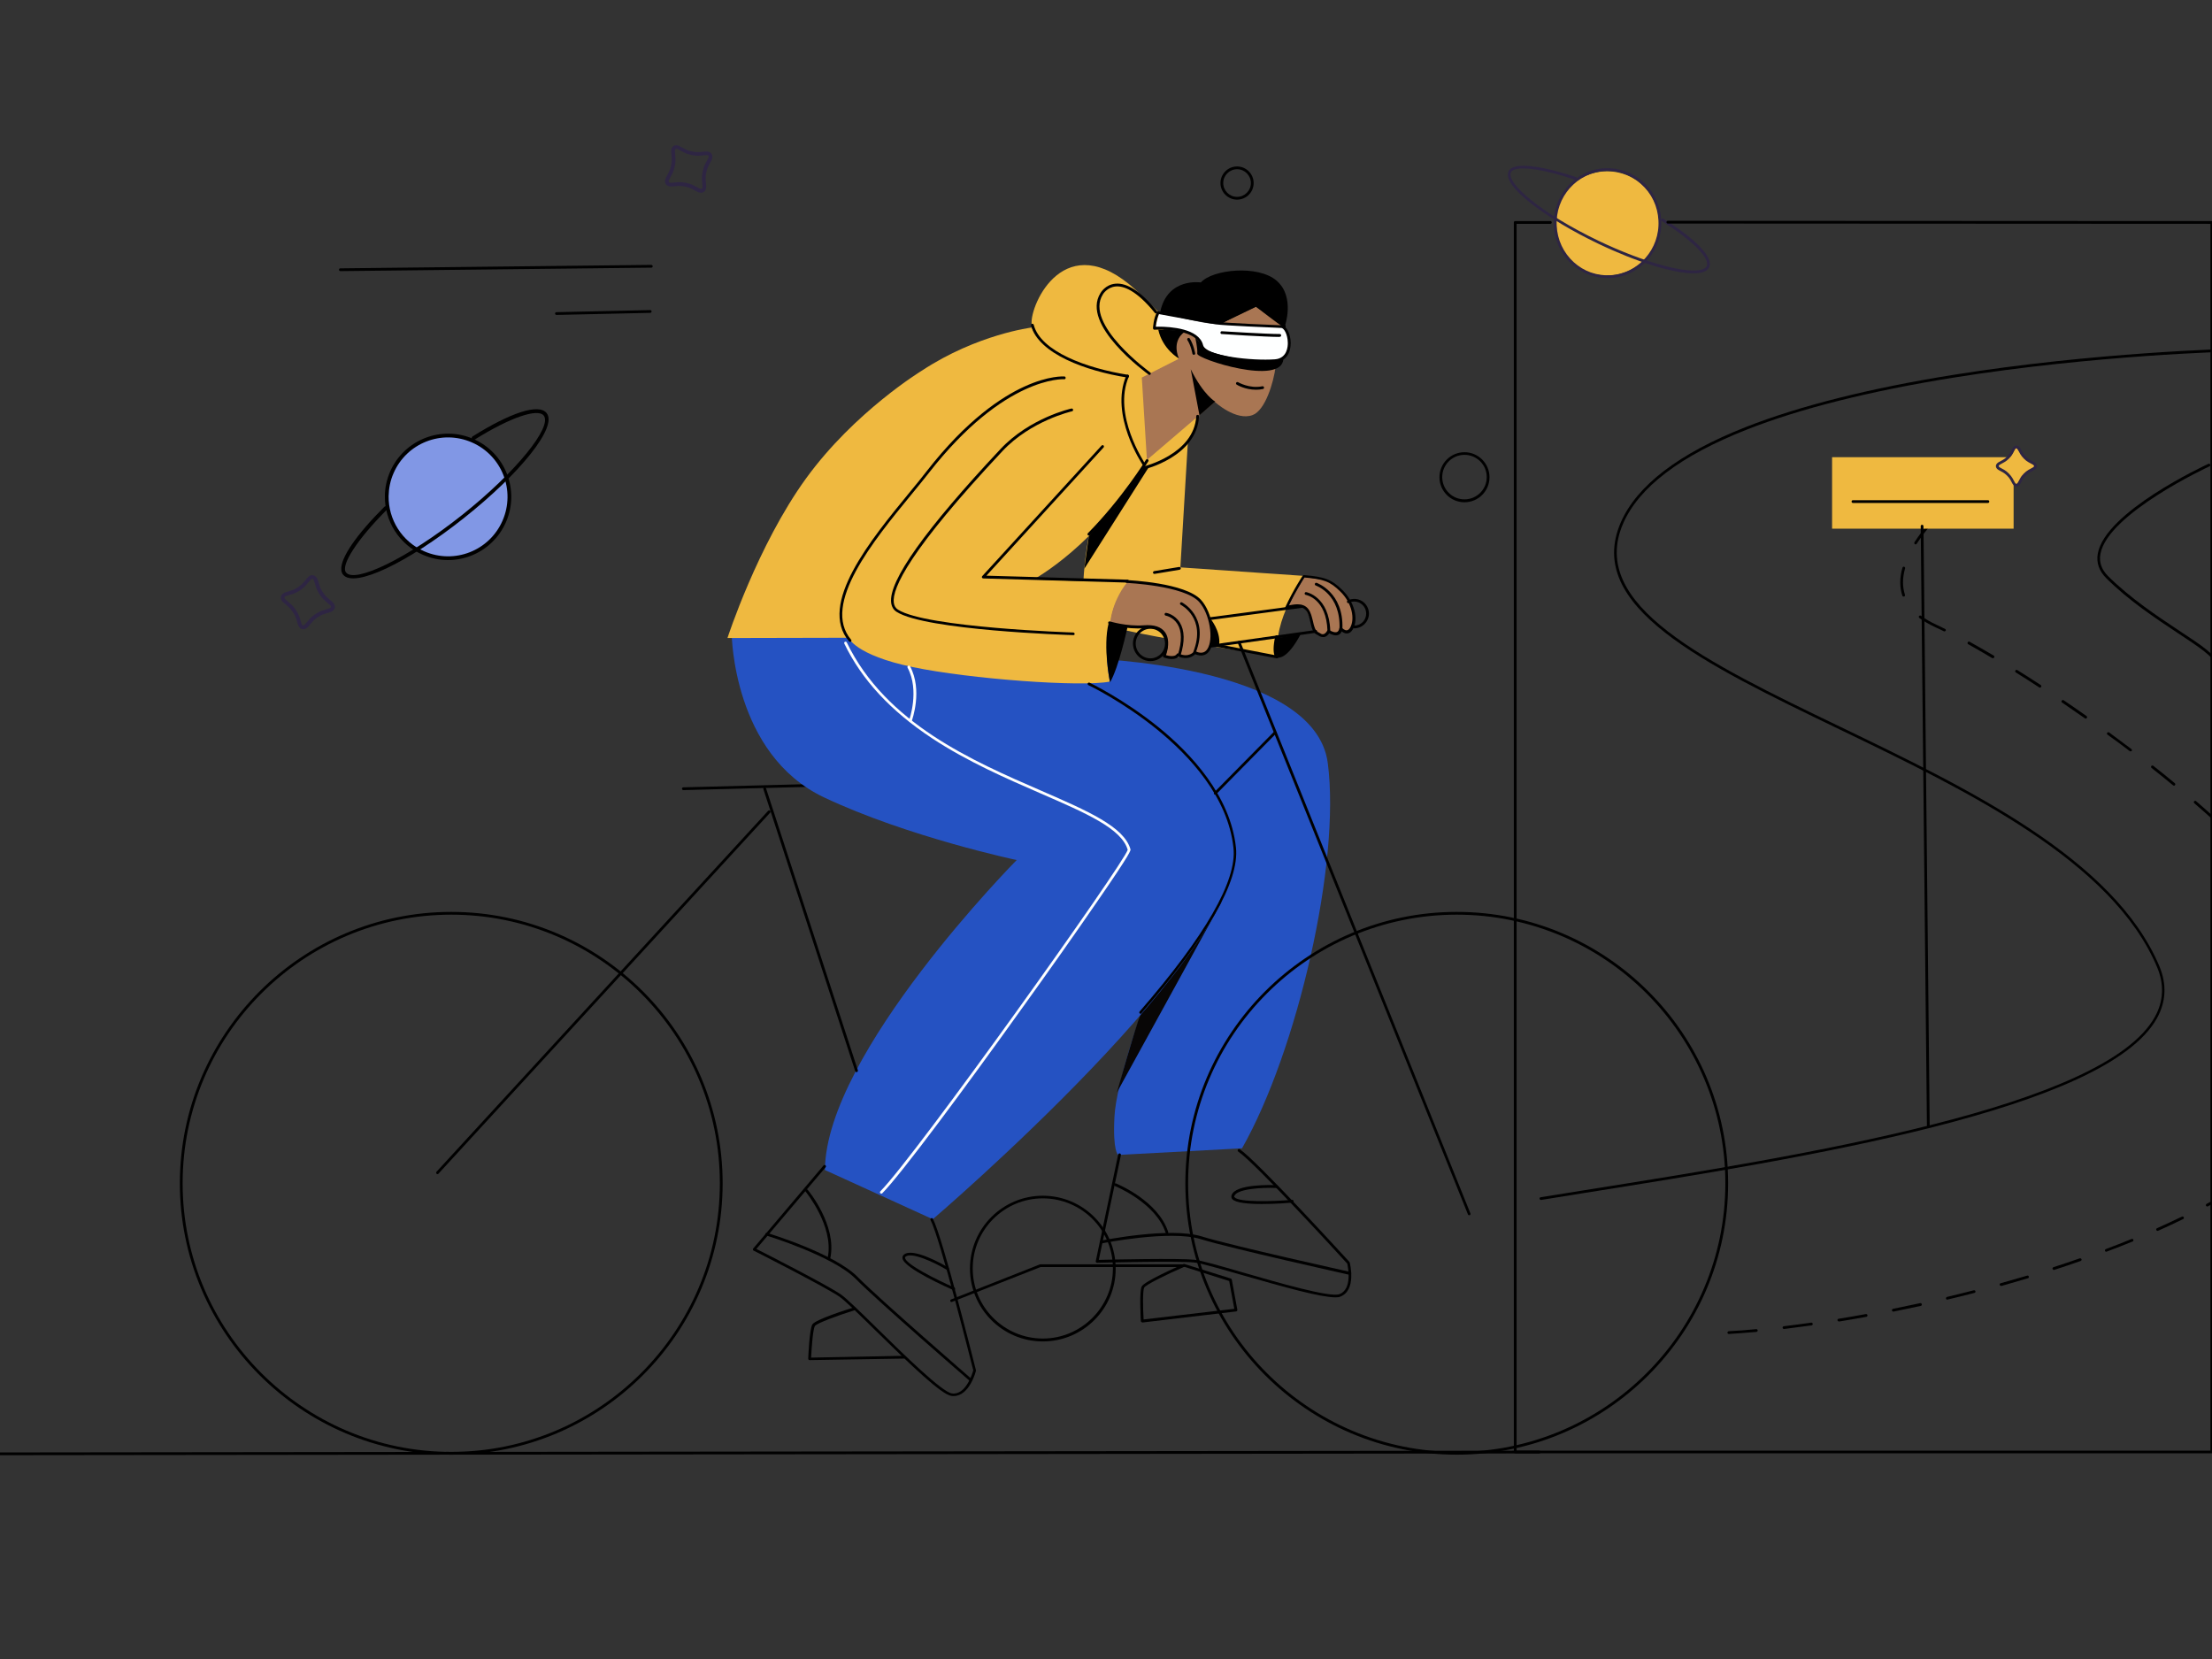 <?xml version="1.0" ?><!DOCTYPE svg  PUBLIC '-//W3C//DTD SVG 1.1//EN'  'http://www.w3.org/Graphics/SVG/1.1/DTD/svg11.dtd'><svg id="Layer_1" style="enable-background:new 0 0 1600 1200;" version="1.1" viewBox="0 0 1600 1200" xml:space="preserve" xmlns="http://www.w3.org/2000/svg" xmlns:vectornator="http://vectornator.io" xmlns:xlink="http://www.w3.org/1999/xlink"><rect x="0" y="0" width="1600" height="1200" fill="#333333" stroke="none"/><style type="text/css">
	.st0{fill:#2552C2;}
	.st1{fill:#080606;}
	.st2{fill:#EFB940;}
	.st3{fill:#A97653;}
	.st4{fill:#FEFFFF;}
	.st5{fill:#2E2543;}
	.st6{fill:#8197E5;}
</style><g><g id="Layer_1_1_"><g><path d="M494.3,571.5c-0.5,0-1-0.4-1-1c0-0.6,0.4-1,1-1l139.3-3.6c0.5,0,1,0.4,1,1c0,0.6-0.4,1-1,1L494.3,571.5      C494.3,571.5,494.3,571.5,494.3,571.5z"/></g><g><path d="M1250.5,964.9c-0.5,0-1-0.4-1-0.9c0-0.6,0.4-1,0.9-1.1c6.3-0.3,13-0.8,19.9-1.5c0.6-0.1,1,0.4,1.1,0.9      c0,0.5-0.4,1-0.9,1.1C1263.6,964,1256.9,964.5,1250.5,964.9C1250.5,964.9,1250.5,964.9,1250.5,964.9z M1290.4,961.3      c-0.5,0-0.9-0.4-1-0.9c-0.1-0.5,0.3-1,0.9-1.1c6.4-0.8,13.1-1.6,19.8-2.6c0.5-0.1,1.1,0.3,1.1,0.9s-0.3,1.1-0.9,1.1      c-6.7,0.9-13.4,1.8-19.9,2.6C1290.5,961.3,1290.4,961.3,1290.4,961.3z M1330.1,955.8c-0.5,0-0.9-0.3-1-0.8      c-0.1-0.5,0.3-1.1,0.8-1.1c6.5-1,13.1-2.2,19.7-3.4c0.5-0.1,1.1,0.3,1.2,0.8c0.1,0.5-0.3,1.1-0.8,1.2      c-6.6,1.2-13.2,2.3-19.8,3.4C1330.2,955.8,1330.1,955.8,1330.1,955.8z M1369.5,948.7c-0.5,0-0.9-0.3-1-0.8      c-0.1-0.5,0.2-1.1,0.8-1.2c6.5-1.3,13.1-2.7,19.6-4.1c0.5-0.1,1.1,0.2,1.2,0.8s-0.2,1.1-0.8,1.2c-6.5,1.4-13.1,2.8-19.6,4.1      C1369.6,948.7,1369.6,948.7,1369.5,948.7z M1408.6,940.1c-0.5,0-0.9-0.3-1-0.8c-0.1-0.5,0.2-1.1,0.7-1.2      c6.5-1.5,13-3.2,19.4-4.8c0.5-0.1,1.1,0.2,1.2,0.7c0.1,0.5-0.2,1.1-0.7,1.2c-6.4,1.6-12.9,3.3-19.5,4.8      C1408.8,940.1,1408.7,940.1,1408.6,940.1z M1447.4,930.1c-0.4,0-0.8-0.3-1-0.7c-0.1-0.5,0.2-1.1,0.7-1.2      c6.5-1.8,12.9-3.7,19.2-5.5c0.5-0.2,1.1,0.1,1.2,0.7s-0.1,1.1-0.7,1.2c-6.3,1.9-12.8,3.8-19.2,5.6      C1447.5,930.1,1447.4,930.1,1447.4,930.1z M1485.7,918.6c-0.4,0-0.8-0.3-1-0.7c-0.2-0.5,0.1-1.1,0.6-1.3      c6.4-2.1,12.8-4.2,19-6.4c0.5-0.2,1.1,0.1,1.3,0.6c0.2,0.5-0.1,1.1-0.6,1.3c-6.2,2.2-12.6,4.3-19,6.4      C1485.9,918.6,1485.8,918.6,1485.7,918.6z M1523.5,905.4c-0.4,0-0.8-0.2-0.9-0.6c-0.2-0.5,0.1-1.1,0.6-1.3      c6.3-2.4,12.6-4.8,18.6-7.3c0.5-0.2,1.1,0,1.3,0.5c0.2,0.5,0,1.1-0.5,1.3c-6.1,2.5-12.3,4.9-18.7,7.3      C1523.8,905.4,1523.6,905.4,1523.5,905.4z M1560.6,890.3c-0.4,0-0.7-0.2-0.9-0.6c-0.2-0.5,0-1.1,0.5-1.3      c6.2-2.8,12.3-5.6,18.1-8.4c0.5-0.2,1.1,0,1.3,0.5c0.2,0.5,0,1.1-0.5,1.3c-5.9,2.9-12,5.7-18.2,8.5      C1560.9,890.3,1560.7,890.3,1560.6,890.3z M1596.6,872.7c-0.4,0-0.7-0.2-0.9-0.5c-0.3-0.5-0.1-1.1,0.4-1.4      c6-3.2,11.8-6.5,17.4-9.9c0.5-0.3,1.1-0.1,1.4,0.3s0.1,1.1-0.3,1.4c-5.5,3.3-11.4,6.7-17.4,9.9      C1596.9,872.7,1596.7,872.7,1596.6,872.7z M1630.8,852.1c-0.3,0-0.6-0.2-0.8-0.4c-0.3-0.5-0.2-1.1,0.3-1.4      c5.7-3.8,11.1-7.8,16.1-11.7c0.4-0.3,1.1-0.3,1.4,0.2c0.3,0.4,0.3,1.1-0.2,1.4c-5.1,4-10.5,7.9-16.2,11.8      C1631.2,852,1631,852.1,1630.8,852.1z M1662.2,827.3c-0.3,0-0.5-0.1-0.7-0.3c-0.4-0.4-0.4-1,0-1.4c5-4.7,9.7-9.5,13.8-14.3      c0.4-0.4,1-0.5,1.4-0.1s0.5,1,0.1,1.4c-4.2,4.8-8.9,9.7-14,14.4C1662.7,827.2,1662.5,827.3,1662.2,827.3z M1688.2,797.1      c-0.2,0-0.4-0.1-0.5-0.2c-0.5-0.3-0.6-0.9-0.3-1.4c3.7-5.6,6.8-11.3,9.3-17.1l0.1-0.3c0.2-0.5,0.8-0.7,1.3-0.5      c0.5,0.2,0.7,0.8,0.5,1.3l-0.1,0.3c-2.5,5.8-5.7,11.7-9.4,17.4C1688.8,796.9,1688.5,797.1,1688.2,797.1z M1702.8,760.3      c0,0-0.1,0-0.1,0c-0.5-0.1-0.9-0.6-0.9-1.1c0.4-3,0.6-6.2,0.6-9.3c0-3.4-0.2-6.9-0.7-10.4c-0.1-0.5,0.3-1,0.9-1.1      c0.5-0.1,1,0.3,1.1,0.9c0.4,3.6,0.7,7.2,0.7,10.6c0,3.2-0.2,6.4-0.6,9.5C1703.8,759.9,1703.3,760.3,1702.8,760.3z M1698.4,720.9      c-0.4,0-0.8-0.3-1-0.7c-1.9-5.9-4.4-12.1-7.4-18.4c-0.2-0.5,0-1.1,0.5-1.3c0.5-0.2,1.1,0,1.3,0.5c3,6.4,5.5,12.6,7.5,18.7      c0.2,0.5-0.1,1.1-0.6,1.3C1698.6,720.9,1698.5,720.9,1698.4,720.9z M1681.4,684.8c-0.3,0-0.7-0.2-0.9-0.5c-3.3-5.4-7-11-11-16.6      c-0.3-0.4-0.2-1.1,0.2-1.4c0.5-0.3,1.1-0.2,1.4,0.2c4,5.7,7.8,11.3,11.1,16.8c0.3,0.5,0.1,1.1-0.3,1.4      C1681.8,684.8,1681.6,684.8,1681.4,684.8z M1658.2,652.2c-0.3,0-0.6-0.1-0.8-0.4c-4-5-8.4-10.1-13-15.2c-0.4-0.4-0.3-1,0.1-1.4      c0.4-0.4,1-0.3,1.4,0.1c4.6,5.1,9,10.3,13,15.3c0.3,0.4,0.3,1.1-0.1,1.4C1658.7,652.2,1658.5,652.2,1658.2,652.2z M1631.6,622.3      c-0.3,0-0.5-0.1-0.7-0.3c-4.5-4.6-9.3-9.4-14.2-14.1c-0.4-0.4-0.4-1,0-1.4c0.4-0.4,1-0.4,1.4,0c4.9,4.7,9.7,9.5,14.2,14.2      c0.4,0.4,0.4,1,0,1.4C1632.1,622.2,1631.8,622.3,1631.6,622.3z M1602.8,594.5c-0.2,0-0.5-0.1-0.7-0.3      c-4.8-4.4-9.8-8.8-14.9-13.2c-0.4-0.4-0.5-1-0.1-1.4c0.4-0.4,1-0.5,1.4-0.1c5.1,4.4,10.2,8.9,15,13.3c0.4,0.4,0.4,1,0.1,1.4      C1603.3,594.4,1603.1,594.5,1602.8,594.5z M1572.5,568.3c-0.2,0-0.4-0.1-0.6-0.2c-5-4.2-10.3-8.4-15.6-12.6      c-0.4-0.3-0.5-1-0.2-1.4c0.3-0.4,1-0.5,1.4-0.2c5.3,4.2,10.6,8.4,15.6,12.6c0.4,0.4,0.5,1,0.1,1.4      C1573.1,568.2,1572.8,568.3,1572.5,568.3z M1541.1,543.5c-0.2,0-0.4-0.1-0.6-0.2c-5.2-4-10.6-8-16.1-11.9      c-0.4-0.3-0.5-1-0.2-1.4c0.3-0.4,0.9-0.5,1.4-0.2c5.4,4,10.8,8,16.1,12c0.4,0.3,0.5,1,0.2,1.4      C1541.7,543.3,1541.4,543.5,1541.1,543.5z M1508.7,519.8c-0.2,0-0.4-0.1-0.6-0.2c-5.4-3.8-11-7.6-16.5-11.4      c-0.5-0.3-0.6-0.9-0.3-1.4c0.3-0.5,0.9-0.6,1.4-0.3c5.5,3.7,11.1,7.6,16.5,11.4c0.5,0.3,0.6,0.9,0.2,1.4      C1509.3,519.7,1509,519.8,1508.7,519.8z M1475.5,497.4c-0.2,0-0.4-0.1-0.5-0.2c-5.6-3.7-11.3-7.3-16.9-10.8      c-0.5-0.3-0.6-0.9-0.3-1.4c0.3-0.5,0.9-0.6,1.4-0.3c5.6,3.5,11.3,7.1,16.9,10.8c0.5,0.3,0.6,0.9,0.3,1.4      C1476.2,497.2,1475.8,497.4,1475.5,497.4z M1441.5,476.1c-0.2,0-0.4,0-0.5-0.1c-6.1-3.6-11.9-7-17.3-10      c-0.5-0.3-0.7-0.9-0.4-1.4c0.3-0.5,0.9-0.7,1.4-0.4c5.5,3.1,11.3,6.4,17.4,10c0.5,0.3,0.6,0.9,0.3,1.4      C1442.2,476,1441.9,476.1,1441.5,476.1z M1406.4,456.7c-0.1,0-0.3,0-0.4-0.1c-2.1-1.1-4.1-2-5.9-2.8c-4.5-2.1-8.5-4.4-11.8-6.8      c-0.4-0.3-0.5-1-0.2-1.4c0.3-0.4,1-0.5,1.4-0.2c3.2,2.4,7,4.6,11.4,6.6c1.8,0.8,3.8,1.8,6,2.9c0.5,0.2,0.7,0.8,0.5,1.3      C1407.2,456.5,1406.8,456.7,1406.4,456.7z M1376.9,431.5c-0.4,0-0.8-0.3-0.9-0.7c-1-3-1.5-6.2-1.5-9.5c0-3.4,0.5-7,1.6-10.7      c0.2-0.5,0.7-0.8,1.2-0.7c0.5,0.2,0.8,0.7,0.7,1.2c-1,3.5-1.5,7-1.5,10.2c0,3.1,0.5,6.1,1.4,8.9c0.2,0.5-0.1,1.1-0.6,1.3      C1377.2,431.5,1377,431.5,1376.9,431.5z M1385.6,393.8c-0.2,0-0.4-0.1-0.5-0.2c-0.5-0.3-0.6-0.9-0.3-1.4      c3.3-5.2,7.5-10.6,12.3-16c0.4-0.4,1-0.4,1.4-0.1c0.4,0.4,0.4,1,0.1,1.4c-4.8,5.3-8.8,10.6-12.1,15.7      C1386.2,393.6,1385.9,393.8,1385.6,393.8z M1411.9,363.8c-0.3,0-0.5-0.1-0.7-0.3c-0.4-0.4-0.3-1,0.1-1.4      c2.5-2.2,4.1-3.6,4.6-3.9l0.6,0.8l0.9-0.3c0.1,0.4,0,0.9-0.3,1.1c-0.3,0.3-2,1.6-4.5,3.9      C1412.4,363.7,1412.2,363.8,1411.9,363.8z"/></g><g><path class="st0" d="M738.9,520.8l122,92l-34.6,117.6c0,0-19,52.7-20.2,77.6c-1.3,24.9,2.7,27.4,2.7,27.4l89.6-4.8      c40.1-70.7,71.5-207,62-278.8c-9.5-71.8-174.7-75.6-174.7-75.6L738.9,520.8z"/></g><g><path class="st1" d="M825,733.6c-3.8,9.3-17.1,56.6-17.1,56.6L883.8,652C870.2,668.8,828.7,724.3,825,733.6z"/></g><g><path class="st0" d="M697.5,452.7l83.4,39.3c0,0,99.7,42.6,112.8,116.7c13.2,74.9-219,273.2-219,273.2l-78-35.6      c0.5-84.5,138.7-224.2,138.7-224.2s-78.9-16.7-139.5-45.4c-65.7-31.2-66.6-117.6-66.6-117.6L697.5,452.7z"/></g><g><path class="st2" d="M827,335.8l-39.3,51.2c0,0-10.2,52.9,1.2,61.4c11.4,8.5,135.7,26.5,135.7,26.5      c-4.9-25.9,19.1-58.3,19.1-58.3l-89.9-6.2l5.4-90.4C834.6,339.7,827,335.8,827,335.8z"/></g><g><path class="st2" d="M867.2,302c1.7-4-13.1-42.6-13.1-42.6c-10.5-3.9-15.3-32.9-15.3-32.9l-17.4-16.9      c-51.1-46.4-76.3,10.6-75.2,24.5c1.2,13.9,19.9,27,30.7,33.8c10.7,6.8,38.6,5.7,38.6,5.7c-11.2,24.9,9.9,64.1,9.9,64.1      C858.1,334.3,865.5,306.1,867.2,302z"/></g><g><path class="st3" d="M928.4,235.3c0,0-2.2,2.1-5.7,29.8c-1.5,11.9-7.6,31.7-16.6,35.1c-12,4.6-27.4-9.5-27.4-9.5l-49.1,42      l-3.7-59.6l26.6-13.5c-2.8-3.8-4.1-14.1,4.2-20c9.4-6.7,13.7,0.3,13.7,0.3l37.9-18.1L928.4,235.3z"/></g><g><path class="st4" d="M835.6,237.2c0,0,16.9-0.4,21.8,2.8c4.9,3.2,5.1-1.3,10.1,8c5,9.3,48,24.1,59.6,12.3      c11.6-11.8,1.3-24,1.3-24s-40-2.4-48.6-2c-8.7,0.4-41.4-8.4-41.4-8.4L835.6,237.2z"/></g><g><path class="st3" d="M802.9,450.9c0,0,10.9,2,16.8,2.9s17.7,0.9,17.7,0.9c13,5.3,5,20.6,5,20.6c6.9,1.6,11.7-0.7,11.7-0.7      c7.9,1.9,11.4-3.3,11.4-3.3c3.3,4.4,8,0.1,8,0.1c6-8.6,1.6-31.6-9.1-39.8s-48.5-10.5-48.5-10.5      C805.4,428,802.9,450.9,802.9,450.9z"/></g><g><path class="st3" d="M958.8,419.7c20.4,8.6,22.6,26.3,20.3,33.2c-2.2,6.9-8.7,2.8-8.7,2.8c-3.8,6-8.8,0.2-8.8,0.2      c-0.2,2-4.1,4.9-7.2,3.5c-3.1-1.4-8.1-16.8-10.7-20.1c-2.7-3.4-11.8-0.1-11.8-0.1c2.1-6.3,11.8-21.8,11.8-21.8L958.8,419.7z"/></g><g><path class="st2" d="M747.7,419.1l67.4,2.3c-22.3,28.6-12.3,71.6-12.3,71.6c-20.3,4.1-101.1-1.8-142.7-10.5      c-41.6-8.7-46.3-21.2-46.3-21.2l-87.6,0.2c0,0,21.7-67,56.8-115.4c35.1-48.4,83.8-78,83.8-78c40.1-26.4,79.5-31.2,79.5-31.2      c9.3,28,68.6,35.9,68.6,35.9C803.6,301,827,336.4,827,336.4C794.4,393.7,747.7,419.1,747.7,419.1z"/></g><g><path d="M801.9,450.8c-4.3,17,1,42.8,1,42.8c6.4-10.9,12.6-39.7,12.6-39.7L801.9,450.8z"/></g><g><path class="st2" d="M1325.2,330.7h131.3v51.7h-131.3V330.7z"/></g><g><path d="M923.1,461.7c-2.6,6.9,1.4,14,1.4,14c7.9,0.2,16.4-17.2,16.4-17.2L923.1,461.7z"/></g><g><path d="M246.2,196.1c-0.5,0-1-0.4-1-1c0-0.6,0.4-1,1-1l224.9-2.5c0.5,0,1,0.4,1,1s-0.4,1-1,1L246.2,196.1      C246.2,196.1,246.2,196.1,246.2,196.1z"/></g><g><path d="M402.5,227.8c-0.5,0-1-0.4-1-1c0-0.6,0.4-1,1-1l67.8-1.5c0.6,0,1,0.4,1,1c0,0.6-0.4,1-1,1L402.5,227.8      C402.5,227.8,402.5,227.8,402.5,227.8z"/></g><g><path class="st2" d="M1468.5,333.8c3.2,0.9,3.2,2.9,3.1,3.8c-0.1,0.8-5.9,3.4-9.8,9.2c-3.8,5.8-5,2.8-5.3,2.3      c-0.4-0.5-7.6-8.9-9.6-9.8c-2.1-1-1.8-2.8-1.8-2.8s5.6-3.2,8.1-5.2c2.5-1.9,4.6-7.8,4.6-7.8      C1458.9,322.6,1463.2,332.3,1468.5,333.8z"/></g><g><path class="st5" d="M1458.5,322.3c-1,0-2.1,0.7-2.8,2l-1.7,3.1c-1,1.8-3.3,4.2-5.2,5.2l-3.1,1.7c-2.7,1.5-2.7,4.2,0,5.7      l3.1,1.7c1.8,1,4.2,3.3,5.2,5.1l1.7,3.1c1.5,2.7,4.2,2.7,5.7,0l1.7-3.1c1-1.8,3.3-4.1,5.2-5.1l3.1-1.7c2.7-1.5,2.7-4.2,0-5.7      l-3.1-1.7c-1.8-1-4.2-3.3-5.2-5.2l-1.7-3.1C1460.6,323,1459.5,322.3,1458.5,322.3z M1458.5,324.3c0.4,0,0.7,0.3,1.1,1l1.7,3.1      c1.2,2.1,3.8,4.8,5.9,5.9l3.1,1.7c1.3,0.7,1.3,1.5,0,2.2l-3.1,1.7c-2.1,1.2-4.8,3.8-5.9,6l-1.7,3.1c-0.7,1.3-1.5,1.3-2.2,0      l-1.7-3.1c-1.2-2.1-3.8-4.8-5.9-6l-3.1-1.7c-1.3-0.7-1.3-1.5,0-2.2l3.1-1.7c2.2-1.2,4.8-3.8,5.9-5.9l1.7-3.1      C1457.7,324.6,1458.1,324.3,1458.5,324.3z"/></g><g><path class="st5" d="M487.2,105.6c-1.2,0.8-1.9,2.3-1.7,4.4l0.4,4.7c0.2,2.8-0.7,7.1-2,9.6l-2.2,4.2c-1.9,3.6,0.1,6.7,4.2,6.4      l4.7-0.4c2.8-0.2,7.2,0.7,9.6,2l4.2,2.2c3.6,1.9,6.7-0.1,6.4-4.2l-0.4-4.7c-0.2-2.8,0.7-7.2,2-9.6l2.2-4.2      c1.9-3.6-0.1-6.7-4.2-6.4l-4.7,0.4c-2.8,0.2-7.1-0.6-9.6-1.9l-4.2-2.2C490,104.8,488.4,104.8,487.2,105.6z M488.7,107.8      c0.4-0.3,1.1-0.2,1.9,0.3l4.2,2.2c2.9,1.5,7.8,2.6,11.1,2.3l4.7-0.4c2-0.2,2.5,0.7,1.6,2.4l-2.2,4.2c-1.5,2.9-2.5,7.8-2.3,11.1      l0.4,4.7c0.2,2-0.7,2.5-2.4,1.6l-4.2-2.2c-2.9-1.5-7.8-2.5-11.1-2.2l-4.7,0.4c-2,0.2-2.5-0.7-1.6-2.4l2.2-4.2      c1.5-2.9,2.5-7.8,2.3-11.1l-0.4-4.7C488.1,108.7,488.3,108.1,488.7,107.8z"/></g><g><path class="st5" d="M226.6,416.1c-1.4-0.3-3,0.3-4.3,1.9l-3,3.6c-1.8,2.1-5.5,4.6-8.2,5.4l-4.5,1.4c-3.9,1.2-4.7,4.9-1.5,7.5      l3.6,3.1c2.1,1.8,4.6,5.5,5.4,8.2l1.4,4.5c1.2,3.9,4.9,4.7,7.5,1.5l3.1-3.6c1.8-2.1,5.5-4.6,8.2-5.4l4.5-1.4      c3.9-1.2,4.7-4.9,1.5-7.5l-3.6-3.1c-2.1-1.8-4.6-5.5-5.4-8.2l-1.4-4.5C229.2,417.5,227.9,416.4,226.6,416.1z M226,418.7      c0.5,0.1,0.9,0.6,1.2,1.6l1.4,4.5c1,3.2,3.7,7.3,6.2,9.5l3.6,3.1c1.5,1.3,1.3,2.3-0.6,2.8l-4.5,1.4c-3.2,1-7.3,3.7-9.4,6.2      l-3.1,3.6c-1.3,1.5-2.3,1.3-2.8-0.6l-1.4-4.5c-1-3.2-3.8-7.3-6.3-9.4l-3.6-3.1c-1.5-1.3-1.3-2.3,0.6-2.8l4.5-1.4      c3.2-1,7.4-3.7,9.5-6.3l3.1-3.6C225,419,225.5,418.6,226,418.7z"/></g><g><path d="M1437.9,363.8h-97.6c-0.6,0-1-0.4-1-1s0.4-1,1-1h97.6c0.6,0,1,0.4,1,1S1438.5,363.8,1437.9,363.8z"/></g><g><g><path class="st2" d="M321.9,403.3c-24.3-1.3-42.9-21.9-41.6-46c1.3-24.1,22.1-42.5,46.4-41.2c24.3,1.3,42.9,21.9,41.6,46       C367,386.2,346.2,404.6,321.9,403.3z"/></g><g><path class="st6" d="M321.9,403.3c-24.3-1.3-42.9-21.9-41.6-46c1.3-24.1,22.1-42.5,46.4-41.2c24.3,1.3,42.9,21.9,41.6,46       C367,386.2,346.2,404.6,321.9,403.3z"/></g><g><path d="M278.4,358.9c-0.2,17.8,10.1,34.9,27.5,42.4c23.1,10.1,50-0.5,60.1-23.7c10.1-23.1-0.5-50-23.6-60.1       c-23.1-10.1-50.1,0.5-60.2,23.6C279.7,346.9,278.4,352.9,278.4,358.9z M281.1,358.9c0.1-5.6,1.2-11.3,3.6-16.7       c9.5-21.8,34.8-31.7,56.6-22.2c21.8,9.5,31.7,34.8,22.2,56.6c-9.5,21.8-34.8,31.7-56.6,22.2       C290.6,391.7,280.9,375.7,281.1,358.9z"/></g><g><path d="M246.9,412.4c0.1,1.2,0.5,2.3,1.2,3.2c8,10.1,46.7-8.5,87.5-40.9c40.8-32.4,67.8-65.9,59.8-75.9       c-5.7-7.2-26.3-0.2-53.6,16.9c-0.6,0.4-0.8,1.2-0.4,1.9c0.4,0.6,1.3,0.8,1.9,0.4c25.9-16.2,45.7-22.8,50-17.4       c6.4,8.1-20,40.9-59.3,72.1c-39.3,31.2-77.3,49.4-83.7,41.4c-4.1-5.1,8-23.9,29.7-45.6c0.5-0.5,0.5-1.4,0-2       c-0.5-0.5-1.4-0.5-1.9,0C258,386.5,245.9,403.8,246.9,412.4z"/></g></g><g><path d="M1059.3,363.3c-10,0-18.1-8.1-18.1-18.1s8.1-18.1,18.1-18.1c10,0,18.1,8.1,18.1,18.1S1069.3,363.3,1059.3,363.3z       M1059.3,329c-8.9,0-16.1,7.2-16.1,16.1s7.2,16.1,16.1,16.1c8.9,0,16.1-7.2,16.1-16.1S1068.2,329,1059.3,329z"/></g><g><path d="M894.8,144.4c-6.6,0-12-5.4-12-12c0-6.6,5.4-12,12-12s12,5.4,12,12C906.8,139.1,901.4,144.4,894.8,144.4z M894.8,122.4      c-5.5,0-10,4.5-10,10c0,5.5,4.5,10,10,10s10-4.5,10-10C904.8,126.9,900.3,122.4,894.8,122.4z"/></g><g><path d="M1603,481.4c-0.6,0-1-0.4-1-1c0-4.8-11.7-12.6-26.6-22.4c-15.8-10.5-35.6-23.5-51.9-39.8c-5.2-5.2-7.3-11.2-6.1-17.8      c5.4-30.2,77-63.5,80-64.9c0.5-0.2,1.1,0,1.3,0.5c0.2,0.5,0,1.1-0.5,1.3c-0.7,0.3-73.7,34.2-78.9,63.4c-1.1,5.9,0.8,11.3,5.5,16      c16.2,16.1,35.8,29.1,51.5,39.5c16.6,10.9,27.5,18.2,27.5,24.1C1604,480.9,1603.6,481.4,1603,481.4z"/></g><g><g><path class="st2" d="M1124.5,161.6c0-20.8,17-37.7,37.9-37.7c21,0,37.9,16.9,37.9,37.7s-17,37.7-37.9,37.7       C1141.5,199.3,1124.5,182.5,1124.5,161.6z"/></g><g><g><path class="st5" d="M1162.8,201.1c-9.5,0-18.5-3.5-25.7-9.9c-7.9-7.1-12.6-17-13.1-27.8v0c-1.1-21.9,15.4-40.6,36.8-41.7        c10.2-0.5,20.1,3,27.7,9.9c7.9,7.1,12.6,17,13.1,27.8c1.1,21.9-15.4,40.6-36.8,41.7C1164.1,201.1,1163.4,201.1,1162.8,201.1z         M1162.8,123.6c-0.6,0-1.3,0-1.9,0.1c-20.3,1.1-36,18.9-34.9,39.6c0,0,0,0,0,0c0.5,10.2,4.9,19.6,12.4,26.4        c7.3,6.6,16.6,9.9,26.3,9.4c20.3-1.1,36-18.9,34.9-39.6c-0.5-10.2-4.9-19.6-12.5-26.4C1180.4,126.9,1171.8,123.6,1162.8,123.6        z"/></g><g><path class="st5" d="M1224.9,197.7c-14.6,0-41.1-8.1-69.2-21.6c-35.7-17.1-69.6-41.2-64.5-52.2c3.6-7.8,27.6-2.9,48.8,4.2        c0.5,0.2,0.8,0.7,0.6,1.3s-0.7,0.8-1.3,0.6c-24.9-8.4-44-10.6-46.4-5.3c-3.5,7.6,21.3,29.3,63.6,49.6        c32.9,15.7,64.4,24.3,75,20.5c1.5-0.5,2.5-1.3,3-2.3c2.6-5.7-10.5-18.7-32.5-32.6c-0.5-0.3-0.6-0.9-0.3-1.4        c0.3-0.5,0.9-0.6,1.4-0.3c24,15,36.4,28.2,33.2,35.1c-0.7,1.5-2.1,2.7-4.1,3.4C1230.3,197.4,1227.8,197.7,1224.9,197.7z"/></g></g></g></g><g id="Layer_2_1_"><g><path d="M837.8,238.4c3.1,14.3,14.9,20.9,14.9,20.9c-5.4-13.4,3.9-19,3.9-19C854.3,238.7,837.8,238.4,837.8,238.4z"/></g><g><path d="M915.3,262.2c-17,0-44.9-3.2-47-12c-3.2-13.2-32.9-11.8-33.2-11.7c-0.3,0-0.6-0.1-0.8-0.3c-0.2-0.2-0.3-0.5-0.3-0.8      c0-0.3,0.3-7,2.9-11.7c0.2-0.4,0.6-0.6,1.1-0.5c0.4,0.1,36.2,6.6,41.8,7.5c5.7,0.9,41.5,2.4,47.1,2.6c3.8,0.1,6.6,6.6,6.7,12.6      c0.1,6.4-2.7,13.5-11.2,14.1C920.4,262.1,918,262.2,915.3,262.2z M838.2,236.3c8.2,0,29,1.2,32,13.3c1.9,8,35.8,11.5,52,10.3      c8.9-0.7,9.4-9.4,9.3-12.1c-0.1-5.8-2.7-10.6-4.8-10.6c-5.6-0.2-41.5-1.7-47.3-2.6c-5.2-0.8-36-6.4-41.1-7.4      c-1.5,3.2-2.1,7.2-2.3,9.1C836.6,236.4,837.4,236.3,838.2,236.3z"/></g><g><path d="M863.5,256.6c-0.5,0-0.9-0.3-1-0.8c0-0.1-1-5.8-3.6-9.8c-0.3-0.5-0.2-1.1,0.3-1.4c0.5-0.3,1.1-0.2,1.4,0.3      c2.8,4.4,3.8,10.3,3.9,10.6c0.1,0.5-0.3,1.1-0.8,1.2C863.6,256.6,863.6,256.6,863.5,256.6z"/></g><g><path d="M925.3,243.7c-9.6,0-41.3-2-41.6-2.1c-0.6,0-1-0.5-0.9-1.1s0.5-1,1.1-0.9c0.3,0,32,2,41.5,2c0.1,0,0.2,0,0.3,0      c0.6,0,1,0.4,1,1c0,0.6-0.4,1-1,1C925.5,243.7,925.4,243.7,925.3,243.7z"/></g><g><path d="M870.4,251.8c1.4,2.5,20.7,7.6,36.6,9.2c11.7,1.2,21.3-1.4,21.3-1.4c-0.9,19.9-62.7,0.1-62.3-3.8      c0.4-3.9-1.5-11.8-1.5-11.8S867.9,247.5,870.4,251.8z"/></g><g><path d="M929.1,237c-0.2,0-0.4-0.1-0.6-0.2c-4.4-2.9-17.3-12.8-20-14.9l-24.9,12c-0.5,0.2-1.1,0-1.3-0.5c-0.2-0.5,0-1.1,0.5-1.3      l25.4-12.3c0.3-0.2,0.7-0.1,1,0.1c0.2,0.1,15.7,12,20.4,15.2c0.5,0.3,0.6,0.9,0.3,1.4C929.7,236.9,929.4,237,929.1,237z"/></g><g><path d="M879,290.5l-11.4,9.9l-6.3-33.3C870.7,286,879,290.5,879,290.5z"/></g><g><path d="M831.5,271.2c-0.2,0-0.4-0.1-0.6-0.2c-2-1.5-49.4-35.9-34.9-59c0.1-0.2,3.4-6.1,10.8-6.8c8.6-0.8,18.8,5.9,30.1,19.9      c0.3,0.4,0.3,1.1-0.1,1.4c-0.4,0.3-1.1,0.3-1.4-0.1c-13.6-16.7-22.9-19.7-28.4-19.2c-6.3,0.6-9.2,5.6-9.3,5.8      c-13.6,21.6,33.8,56,34.3,56.4c0.4,0.3,0.6,0.9,0.2,1.4C832.1,271,831.8,271.2,831.5,271.2z"/></g><g><path d="M815.7,273.1c-0.1,0-0.1,0-0.2,0c-30.2-4.8-64.3-17.2-69.7-37.7c-0.1-0.5,0.2-1.1,0.7-1.2c0.5-0.1,1.1,0.2,1.2,0.7      c5.1,19.5,38.5,31.5,68.1,36.2c0.5,0.1,0.9,0.6,0.8,1.1C816.6,272.8,816.2,273.1,815.7,273.1z"/></g><g><path d="M787.6,387.4c-0.3,0-0.5-0.1-0.7-0.3c-0.4-0.4-0.4-1,0-1.4c24.8-25.2,41.8-52.8,42-53.1c0.3-0.5,0.9-0.6,1.4-0.3      c0.5,0.3,0.6,0.9,0.3,1.4c-0.2,0.3-17.3,28.1-42.2,53.5C788.1,387.3,787.8,387.4,787.6,387.4z"/></g><g><path d="M827.2,339.5c-0.5,0-0.9-0.3-1-0.8c-0.1-0.5,0.2-1.1,0.7-1.2c0.4-0.1,36.9-8.9,38.4-36.5c0-0.6,0.5-1,1.1-0.9      c0.6,0,1,0.5,0.9,1.1c-1.6,29.2-39.6,38.3-40,38.4C827.4,339.5,827.3,339.5,827.2,339.5z"/></g><g><path d="M827.3,336.6c-0.3,0-0.6-0.2-0.8-0.4c-0.2-0.4-24.1-35.9-11.8-64.6c0.2-0.5,0.8-0.7,1.3-0.5c0.5,0.2,0.7,0.8,0.5,1.3      c-11.9,27.6,11.4,62.3,11.6,62.7c0.3,0.5,0.2,1.1-0.3,1.4C827.7,336.6,827.5,336.6,827.3,336.6z"/></g><g><path d="M908.4,281.9c-7.8,0-13.6-3.5-13.9-3.7c-0.5-0.3-0.6-0.9-0.3-1.4c0.3-0.5,0.9-0.6,1.4-0.3c0.1,0,8.1,4.8,17.5,2.9      c0.5-0.1,1.1,0.2,1.2,0.8c0.1,0.5-0.2,1.1-0.8,1.2C911.6,281.8,910,281.9,908.4,281.9z"/></g><g><path d="M815.5,421.4C815.5,421.4,815.4,421.4,815.5,421.4l-104.3-3c-0.4,0-0.7-0.2-0.9-0.6c-0.2-0.4-0.1-0.8,0.2-1.1l86.3-94.4      c0.4-0.4,1-0.4,1.4-0.1c0.4,0.4,0.4,1,0.1,1.4l-84.8,92.8l102.1,2.9c0.6,0,1,0.5,1,1C816.4,421,816,421.4,815.5,421.4z"/></g><g><path d="M614.9,464.3c-0.3,0-0.6-0.1-0.8-0.4c-22.7-26.8,15.8-73.6,43.8-107.7c4.6-5.6,8.9-10.8,12.5-15.5      c28.9-37.1,54.3-53.7,70.6-61.1c17.7-8.1,28.4-7.3,28.9-7.3c0.5,0,1,0.5,0.9,1.1c0,0.6-0.5,1-1.1,0.9c-0.4,0-43-2.5-97.7,67.6      c-3.7,4.7-8,10-12.6,15.6c-27.6,33.6-65.4,79.7-43.8,105.2c0.4,0.4,0.3,1.1-0.1,1.4C615.4,464.3,615.2,464.3,614.9,464.3z"/></g><g><path d="M825.1,733.3c-0.2,0-0.5-0.1-0.7-0.2c-0.4-0.4-0.5-1-0.1-1.4c47.6-54.9,70.5-94.7,67.9-118.4      c-3.9-36.9-32.2-66.9-55.2-85.6c-25-20.3-49.4-32-49.7-32.1c-0.5-0.2-0.7-0.8-0.5-1.3c0.2-0.5,0.8-0.7,1.3-0.5      c0.2,0.1,24.8,11.9,50,32.3c23.3,18.9,51.9,49.4,55.9,87c2.6,24.2-20.5,64.6-68.4,119.9C825.6,733.1,825.3,733.3,825.1,733.3z"/></g><g><path d="M847.6,476.7c-1.5,0-3.4-0.3-5.7-1.1c-0.3-0.1-0.5-0.3-0.6-0.5c-0.1-0.3-0.1-0.5,0-0.8c0-0.1,4-9.9-0.1-15.7      c-2.3-3.3-6.9-4.7-13.7-4.2c-13,1-24.7-2.7-25.2-2.9c-0.5-0.2-0.8-0.7-0.7-1.3s0.7-0.8,1.3-0.7c0.1,0,11.9,3.7,24.4,2.8      c7.5-0.6,12.6,1.1,15.4,5c4,5.5,1.7,13.7,0.7,16.6c6.3,1.8,7.7-0.6,7.7-0.7c0.1-0.3,0.3-0.5,0.6-0.5c0.3-0.1,0.5-0.1,0.8,0      c7.4,3.4,11-1.3,11-1.3c0.3-0.4,0.8-0.5,1.2-0.3c3.7,1.7,6.5,1.3,8.4-1.3c5.1-7.1,1.9-26.1-5.8-34.5      c-10.8-11.8-51.9-13.6-52.3-13.7c-0.6,0-1-0.5-1-1c0-0.6,0.5-1,1-1c1.7,0.1,42.3,1.9,53.7,14.3c8.4,9.2,11.6,29.2,6,37.1      c-2.3,3.2-5.9,4-10.2,2.2c-1.4,1.4-5.5,4.4-12.1,1.7C851.7,475.8,850.3,476.7,847.6,476.7z"/></g><g><path d="M832.1,478.2c-6.9,0-12.6-5.7-12.6-12.7s5.6-12.7,12.6-12.7s12.6,5.7,12.6,12.7S839.1,478.2,832.1,478.2z M832.1,454.8      c-5.8,0-10.6,4.8-10.6,10.7s4.8,10.7,10.6,10.7s10.6-4.8,10.6-10.7S838,454.8,832.1,454.8z"/></g><g><path d="M979.6,454.5c-0.6,0-1-0.4-1-1s0.4-1,1-1c4.8,0,8.6-3.9,8.6-8.7c0-4.8-3.9-8.7-8.6-8.7c-1.4,0-2.7,0.3-3.9,1      c-0.5,0.3-1.1,0.1-1.3-0.4c-0.3-0.5-0.1-1.1,0.4-1.3c1.5-0.8,3.1-1.2,4.8-1.2c5.9,0,10.6,4.8,10.6,10.7      C990.2,449.6,985.4,454.5,979.6,454.5z"/></g><g><path d="M853,474.9c-0.1,0-0.2,0-0.3,0c-0.5-0.2-0.8-0.7-0.7-1.3c3-9.6,2.9-17.1-0.3-22.2c-3.2-5.2-8.5-6.1-8.5-6.1      c-0.5-0.1-0.9-0.6-0.8-1.2c0.1-0.5,0.6-0.9,1.1-0.8c0.3,0,6.2,1.1,9.9,7c3.5,5.7,3.7,13.7,0.5,23.9      C853.8,474.6,853.4,474.9,853,474.9z"/></g><g><path d="M864.2,472.8c-0.1,0-0.2,0-0.4-0.1c-0.5-0.2-0.8-0.8-0.6-1.3c9.5-24.4-8.9-33.8-9.1-33.9c-0.5-0.2-0.7-0.8-0.5-1.3      c0.2-0.5,0.8-0.7,1.3-0.5c0.2,0.1,20.2,10.3,10,36.4C865,472.6,864.6,472.8,864.2,472.8z"/></g><g><path d="M875.7,468.4c-0.5,0-0.9-0.4-1-0.9c-0.1-0.5,0.3-1.1,0.9-1.1l76-10.7c0.5-0.1,1.1,0.3,1.1,0.9c0.1,0.5-0.3,1.1-0.9,1.1      l-76,10.7C875.8,468.4,875.8,468.4,875.7,468.4z"/></g><g><path d="M875.1,448.5c-0.5,0-0.9-0.4-1-0.9c-0.1-0.5,0.3-1.1,0.9-1.1l66.1-8.8c0.6-0.1,1,0.3,1.1,0.9s-0.3,1.1-0.9,1.1      l-66.1,8.8C875.2,448.5,875.2,448.5,875.1,448.5z"/></g><g><path d="M1062.7,879c-0.4,0-0.8-0.2-0.9-0.6L895.3,465c-0.2-0.5,0-1.1,0.6-1.3c0.5-0.2,1.1,0,1.3,0.6l166.4,413.4      c0.2,0.5,0,1.1-0.6,1.3C1062.9,879,1062.8,879,1062.7,879z"/></g><g><path d="M1053.7,1052.2c-108.2,0-196.3-88.1-196.3-196.3c0-108.2,88.1-196.3,196.3-196.3c108.2,0,196.3,88.1,196.3,196.3      C1250,964.1,1161.9,1052.2,1053.7,1052.2z M1053.7,661.6c-107.1,0-194.3,87.2-194.3,194.3c0,107.1,87.2,194.3,194.3,194.3      c107.1,0,194.3-87.2,194.3-194.3C1248,748.8,1160.8,661.6,1053.7,661.6z"/></g><g><path d="M326.4,1052.2c-108.2,0-196.3-88.1-196.3-196.3c0-108.2,88.1-196.3,196.3-196.3c108.2,0,196.3,88.1,196.3,196.3      C522.7,964.1,434.6,1052.2,326.4,1052.2z M326.4,661.6c-107.1,0-194.3,87.2-194.3,194.3c0,107.1,87.2,194.3,194.3,194.3      c107.1,0,194.3-87.2,194.3-194.3C520.7,748.8,433.5,661.6,326.4,661.6z"/></g><g><path d="M619.6,775.5c-0.4,0-0.8-0.3-1-0.7l-66.4-203.9c-0.2-0.5,0.1-1.1,0.6-1.3c0.5-0.2,1.1,0.1,1.3,0.6l66.4,203.9      c0.2,0.5-0.1,1.1-0.6,1.3C619.9,775.5,619.8,775.5,619.6,775.5z"/></g><g><path d="M316.5,849.3c-0.2,0-0.5-0.1-0.7-0.3c-0.4-0.4-0.4-1-0.1-1.4l239.9-261.1c0.4-0.4,1-0.4,1.4-0.1c0.4,0.4,0.4,1,0.1,1.4      L317.2,848.9C317,849.2,316.7,849.3,316.5,849.3z"/></g><g><path d="M879,574.8c-0.3,0-0.5-0.1-0.7-0.3c-0.4-0.4-0.4-1,0-1.4l43.3-43.9c0.4-0.4,1-0.4,1.4,0c0.4,0.4,0.4,1,0,1.4l-43.3,43.9      C879.5,574.7,879.3,574.8,879,574.8z"/></g><g><path d="M689.8,1009.8c-0.5,0-1.1,0-1.6-0.1c-7.2-1-28.3-21.2-55.1-47.5c-11.9-11.7-22.2-21.8-26.1-24.4      c-10.6-7.2-61.4-33-61.9-33.2c-0.3-0.1-0.5-0.4-0.5-0.7c-0.1-0.3,0-0.6,0.2-0.8l50.9-60.1c0.4-0.4,1-0.5,1.4-0.1      c0.4,0.4,0.5,1,0.1,1.4l-50.1,59.1c7.8,3.9,51,26,61,32.8c4,2.7,14.4,12.9,26.4,24.7c19.8,19.4,46.8,45.9,54,47      c10.1,1.5,14.9-14.6,15.5-16.7c-1.4-5.4-23.9-95.1-30.9-108.7c-0.3-0.5-0.1-1.1,0.4-1.3c0.5-0.3,1.1-0.1,1.3,0.4      c7.3,14.2,30.1,105.5,31.1,109.4c0,0.2,0,0.3,0,0.5C705.9,992,701.2,1009.8,689.8,1009.8z"/></g><g><path d="M965.9,938.4c-10.6,0-36-7.1-67.4-16.1c-16-4.6-29.9-8.6-34.6-9.1c-12.8-1.3-69.7,0.2-70.3,0.2c-0.3,0-0.6-0.1-0.8-0.4      c-0.2-0.2-0.3-0.5-0.2-0.8l16.2-77.1c0.1-0.5,0.6-0.9,1.2-0.8c0.5,0.1,0.9,0.6,0.8,1.2l-16,75.8c8.7-0.2,57.3-1.3,69.3-0.1      c4.8,0.5,18.8,4.5,34.9,9.2c26.6,7.7,63,18.2,69.8,15.7c9.6-3.5,6.2-19.9,5.7-22.1c-3.8-4.2-66.2-72.4-78.8-81      c-0.5-0.3-0.6-0.9-0.3-1.4c0.3-0.5,0.9-0.6,1.4-0.3c13.1,9,76.6,78.6,79.3,81.5c0.1,0.1,0.2,0.3,0.2,0.4      c0.2,0.8,5,20.3-6.9,24.7C968.8,938.3,967.5,938.4,965.9,938.4z"/></g><g><path d="M702.1,999c-0.2,0-0.5-0.1-0.7-0.2c-0.7-0.6-65.9-57-82.5-73.8c-16.3-16.5-64.1-31.2-64.6-31.3      c-0.5-0.2-0.8-0.7-0.7-1.2s0.7-0.8,1.2-0.7c2,0.6,48.8,14.9,65.5,31.8c16.5,16.7,81.7,73.1,82.3,73.7c0.4,0.4,0.5,1,0.1,1.4      C702.6,998.9,702.3,999,702.1,999z"/></g><g><path d="M976.3,922.1c-0.1,0-0.1,0-0.2,0c-0.8-0.2-85.1-18.9-107.6-25.8c-22.2-6.8-71.2,3-71.7,3.1c-0.5,0.1-1.1-0.2-1.2-0.8      c-0.1-0.5,0.2-1.1,0.8-1.2c2-0.4,50-10,72.7-3.1c22.4,6.9,106.6,25.5,107.5,25.7c0.5,0.1,0.9,0.7,0.8,1.2      C977.2,921.8,976.7,922.1,976.3,922.1z"/></g><g><path d="M599.8,910.4c-0.1,0-0.1,0-0.2,0c-0.5-0.1-0.9-0.6-0.8-1.2c4.3-22.4-15.9-47.1-16.1-47.3c-0.4-0.4-0.3-1.1,0.1-1.4      c0.4-0.4,1.1-0.3,1.4,0.1c0.9,1,21,25.6,16.5,49C600.7,910.1,600.3,910.4,599.8,910.4z"/></g><g><path d="M844.2,892.6c-0.4,0-0.8-0.3-1-0.7c-6.9-21.8-36.4-33.9-36.7-34c-0.5-0.2-0.8-0.8-0.6-1.3c0.2-0.5,0.8-0.8,1.3-0.6      c1.2,0.5,30.6,12.6,37.8,35.2c0.2,0.5-0.1,1.1-0.7,1.3C844.4,892.6,844.3,892.6,844.2,892.6z"/></g><g><path d="M585.6,983.8c-0.3,0-0.5-0.1-0.7-0.3c-0.2-0.2-0.3-0.5-0.3-0.7c0.1-2.2,0.9-21.3,3-24.8c2.1-3.5,25.3-10.9,30-12.3      c0.5-0.2,1.1,0.1,1.3,0.7c0.2,0.5-0.1,1.1-0.7,1.3c-11.2,3.5-27.6,9.4-28.8,11.5c-1.3,2.2-2.3,14.5-2.7,22.8l67.1-1.3      c0.5,0,1,0.4,1,1s-0.4,1-1,1L585.6,983.8C585.6,983.8,585.6,983.8,585.6,983.8z"/></g><g><path d="M826.2,956.5c-0.2,0-0.5-0.1-0.6-0.2c-0.2-0.2-0.3-0.4-0.4-0.7c-0.1-2.2-1.2-21.3,0.6-25c1.8-3.7,25.6-14.2,30.3-16.3      c0.2-0.1,0.5-0.1,0.7,0l33.5,10.5c0.4,0.1,0.6,0.4,0.7,0.8l4,21.8c0,0.3,0,0.6-0.2,0.8c-0.2,0.2-0.4,0.4-0.7,0.4l-67.7,8      C826.3,956.5,826.3,956.5,826.2,956.5z M856.6,916.3c-13.6,5.9-28,13.1-29,15.1c-1.1,2.3-0.9,14.6-0.4,23l65.6-7.7l-3.7-20.1      L856.6,916.3z"/></g><g><path d="M956.8,460.8c-1.6,0-2.8-0.9-3.6-1.4c-0.2-0.1-0.4-0.3-0.5-0.3c-3.1-1.2-4-5.1-4.9-9.2c-0.7-3-1.4-6-2.9-8.1      c-4.1-5.5-14-1-14.1-0.9c-0.4,0.2-0.8,0.1-1.1-0.2c-0.3-0.3-0.4-0.7-0.2-1.1c6.1-13.2,12.7-23.1,12.8-23.2      c0.2-0.3,0.6-0.5,0.9-0.4c15,1.2,19.9,3.1,27.8,10.8c8.5,8.3,11.9,20.8,7.6,28.3c-1.1,1.9-2.4,2.9-4,3.1      c-1.6,0.2-3.1-0.7-4.1-1.5c-0.5,1.2-1.2,2-2.3,2.5c-2.3,1-5.3-0.3-6.7-1.1c-1.1,1.5-2.3,2.4-3.6,2.7      C957.4,460.8,957.1,460.8,956.8,460.8z M938.5,437.1c2.9,0,5.9,0.8,7.9,3.5c1.8,2.4,2.5,5.6,3.3,8.8c0.8,3.6,1.6,7,3.7,7.8l0,0      c0.3,0.1,0.6,0.3,0.9,0.5c0.8,0.5,1.8,1.3,3,1c1-0.2,1.9-1.1,2.8-2.6c0.1-0.2,0.4-0.4,0.6-0.5c0.3-0.1,0.5,0,0.8,0.1      c1,0.7,3.9,2.2,5.7,1.4c0.8-0.4,1.3-1.3,1.6-2.7c0.1-0.4,0.3-0.7,0.7-0.8c0.4-0.1,0.8,0,1,0.3c0.5,0.6,2.2,2.2,3.7,2      c0.9-0.1,1.8-0.8,2.5-2.1c3.3-5.9,1.5-17.4-7.2-25.9c-7.4-7.3-11.9-9-26-10.2c-1.3,2-6.3,9.9-11.3,20.2      C933.9,437.6,936.2,437.1,938.5,437.1z"/></g><g><path d="M923.7,476.2c-0.1,0-0.1,0-0.2,0l-43.6-8.4c-0.5-0.1-0.9-0.6-0.8-1.2c0.1-0.5,0.6-0.9,1.2-0.8l41.5,8      c-0.7-2.1-1-6.1,0.6-13.5c0.1-0.5,0.7-0.9,1.2-0.8c0.5,0.1,0.9,0.6,0.8,1.2c-2.5,11.4,0,13.7,0,13.7c0.4,0.3,0.5,0.8,0.3,1.2      C924.5,476,924.1,476.2,923.7,476.2z"/></g><g><path d="M961.2,457.2c-0.5,0-1-0.4-1-1c-0.8-23.1-15.1-25.8-15.7-25.9c-0.5-0.1-0.9-0.6-0.8-1.2c0.1-0.5,0.6-0.9,1.1-0.8      c0.2,0,16.6,3.1,17.4,27.8C962.2,456.7,961.8,457.2,961.2,457.2C961.2,457.2,961.2,457.2,961.2,457.2z"/></g><g><path d="M969.9,455.7C969.9,455.7,969.9,455.7,969.9,455.7c-0.6,0-1-0.5-1-1c0.9-24.8-16.5-30.9-17.2-31.2      c-0.5-0.2-0.8-0.7-0.6-1.3c0.2-0.5,0.7-0.8,1.3-0.6c0.2,0.1,19.6,6.8,18.6,33.2C970.9,455.2,970.5,455.7,969.9,455.7z"/></g><g><path class="st4" d="M637.5,863.4c-0.3,0-0.5-0.1-0.7-0.3c-0.4-0.4-0.4-1,0-1.4c25.6-25.8,176.1-237.1,178.9-247      c-4.4-15.4-30.3-26.6-63-40.8c-24.8-10.8-52.9-23-78.7-40c-29.9-19.8-50.6-42.1-63.3-68.4c-0.2-0.5,0-1.1,0.5-1.3      c0.5-0.2,1.1,0,1.3,0.5c28.3,58.5,90.8,85.6,141,107.4c33.3,14.5,59.6,25.9,64.2,42.2c0.2,0.8,0.6,2.1-23.9,37.6      c-14.6,21.3-34.8,50-55.4,78.6C699,785.6,652,849.2,638.2,863.1C638,863.3,637.7,863.4,637.5,863.4z M815.7,614.9L815.7,614.9      L815.7,614.9z M815.7,614.7L815.7,614.7C815.7,614.7,815.7,614.7,815.7,614.7z"/></g><g><path d="M690.1,933.3c-0.1,0-0.3,0-0.4-0.1c-3.6-1.6-35.5-15.6-36.9-22.9c-0.2-1,0.1-1.9,0.8-2.6c6.3-6.1,29.5,7.5,32.2,9      c0.5,0.3,0.6,0.9,0.3,1.4c-0.3,0.5-0.9,0.6-1.4,0.3c-9.4-5.6-25.8-13.1-29.8-9.3c-0.2,0.2-0.3,0.5-0.3,0.8      c0.9,4.7,22.4,15.6,35.7,21.4c0.5,0.2,0.7,0.8,0.5,1.3C690.8,933.1,690.4,933.3,690.1,933.3z"/></g><g><path d="M912.8,870.9c-9.6,0-19.2-0.8-21.5-3.6c-0.6-0.8-0.8-1.7-0.5-2.7c2.6-8.4,29.5-7.5,32.6-7.3c0.6,0,1,0.5,1,1      c0,0.6-0.5,1-1,1c-11-0.5-29,0.7-30.6,5.9c-0.1,0.3-0.1,0.6,0.2,0.8c3,3.7,27.1,3.1,41.6,1.9c0.6-0.1,1,0.4,1.1,0.9      c0,0.6-0.4,1-0.9,1.1C932.6,870.1,922.7,870.9,912.8,870.9z"/></g><g><path d="M835,415.1c-0.5,0-0.9-0.3-1-0.8c-0.1-0.5,0.3-1.1,0.8-1.2l18.1-3c0.5-0.1,1.1,0.3,1.2,0.8c0.1,0.5-0.3,1.1-0.8,1.2      l-18.1,3C835.1,415.1,835.1,415.1,835,415.1z"/></g><g><path d="M876.2,467.3l5.7-1.3c1-9.8-6.4-18.5-6.4-18.5C877.5,452.8,876.2,467.3,876.2,467.3z"/></g><g><path d="M827.5,337.8l-20.5,28l-19.4,22l-3.3,23.6l46.4-73.1L827.5,337.8z"/></g><g><path d="M776.4,459.4C776.4,459.4,776.4,459.4,776.4,459.4c-4.4-0.1-106.9-3.5-127.8-16.8c-2.3-1.4-3.6-3.7-4-6.6      c-2-15.7,24.6-53.1,79.1-111.2c21.1-22.5,51-29.3,51.3-29.3c0.5-0.1,1.1,0.2,1.2,0.8c0.1,0.5-0.2,1.1-0.8,1.2      c-0.3,0.1-29.6,6.7-50.3,28.8c-67.3,71.8-79.9,99.2-78.6,109.6c0.3,2.3,1.3,4,3.1,5.1c20.4,13,125.7,16.5,126.7,16.5      c0.6,0,1,0.5,1,1C777.4,459,777,459.4,776.4,459.4z"/></g><g><path class="st4" d="M658.5,522.3c-0.1,0-0.2,0-0.3-0.1c-0.5-0.2-0.8-0.8-0.6-1.3c0.1-0.2,7.7-21.4-1.1-37.9      c-0.3-0.5-0.1-1.1,0.4-1.4c0.5-0.3,1.1-0.1,1.4,0.4c9.2,17.3,1.5,38.6,1.2,39.5C659.3,522.1,658.9,522.3,658.5,522.3z"/></g><g><path d="M1114.6,867.9c-0.5,0-0.9-0.3-1-0.8c-0.1-0.5,0.3-1.1,0.8-1.1c10.1-1.6,20.5-3.3,31.1-5      c159-25.3,376.8-59.9,413.2-125.5c6.3-11.4,6.8-23.5,1.6-35.9c-32.4-76.9-137.3-127.5-229.9-172.1      c-98.9-47.7-184.3-88.8-158.1-149.5c11.6-26.8,42.1-50.1,90.7-69.2c38.8-15.2,89.1-27.9,149.5-37.6      c102.9-16.5,200.9-18.9,201.9-18.9c0,0,0,0,0,0c0.5,0,1,0.4,1,1c0,0.6-0.4,1-1,1c-1,0-98.9,2.4-201.7,18.9      c-60.3,9.7-110.5,22.3-149.1,37.5c-48.1,18.9-78.2,41.8-89.6,68.1c-25.4,58.9,59.2,99.7,157.1,146.9      c92.9,44.8,198.1,95.5,230.8,173.1c5.5,13.1,4.9,25.7-1.7,37.7c-36.9,66.4-255.2,101.1-414.7,126.5c-10.7,1.7-21.1,3.4-31.1,5      C1114.7,867.9,1114.6,867.9,1114.6,867.9z"/></g><g><path d="M1599.9,1051.2H1096c-0.6,0-1-0.4-1-1V160.9c0-0.6,0.4-1,1-1h25.4c0.6,0,1,0.4,1,1s-0.4,1-1,1H1097v887.4h501.9V161.9      l-392.5-0.2c-0.6,0-1-0.4-1-1s0.4-1,1-1l0,0l393.5,0.2c0.6,0,1,0.4,1,1v889.4C1600.9,1050.8,1600.4,1051.2,1599.9,1051.2z"/></g><g><path d="M1394.8,815.2c-0.5,0-1-0.4-1-1l-4.5-433.6c0-0.6,0.4-1,1-1c0,0,0,0,0,0c0.5,0,1,0.4,1,1l4.5,433.6      C1395.9,814.7,1395.4,815.2,1394.8,815.2C1394.9,815.2,1394.9,815.2,1394.8,815.2z"/></g><g><path d="M-5.7,1052.6c-0.6,0-1-0.4-1-1s0.4-1,1-1l1119-1.3h0c0.6,0,1,0.4,1,1s-0.4,1-1,1L-5.7,1052.6      C-5.7,1052.6-5.7,1052.6-5.7,1052.6z"/></g><g><path d="M868.6,204.3c8.3-9.4,41.4-13,54.9-1.2c13.5,11.8,5.8,33.1,5.8,33.1l-21.7-15.8l-24,13.7l-44.4-8.4      C844.4,200.5,868.6,204.3,868.6,204.3z"/></g><g><path d="M754.3,970.3c-29.1,0-52.7-23.7-52.7-52.7c0-29.1,23.6-52.7,52.7-52.7s52.7,23.6,52.7,52.7      C807.1,946.6,783.4,970.3,754.3,970.3z M754.3,866.8c-28,0-50.7,22.8-50.7,50.7c0,28,22.8,50.7,50.7,50.7s50.7-22.8,50.7-50.7      C805.1,889.6,782.3,866.8,754.3,866.8z"/></g><g><path d="M688.3,941.8c-0.4,0-0.8-0.2-0.9-0.6c-0.2-0.5,0-1.1,0.6-1.3l64.1-25.3c0.1,0,0.2-0.1,0.4-0.1h103.4c0.6,0,1,0.4,1,1      s-0.4,1-1,1H752.6l-64,25.2C688.5,941.7,688.4,941.8,688.3,941.8z"/></g></g></g></svg>